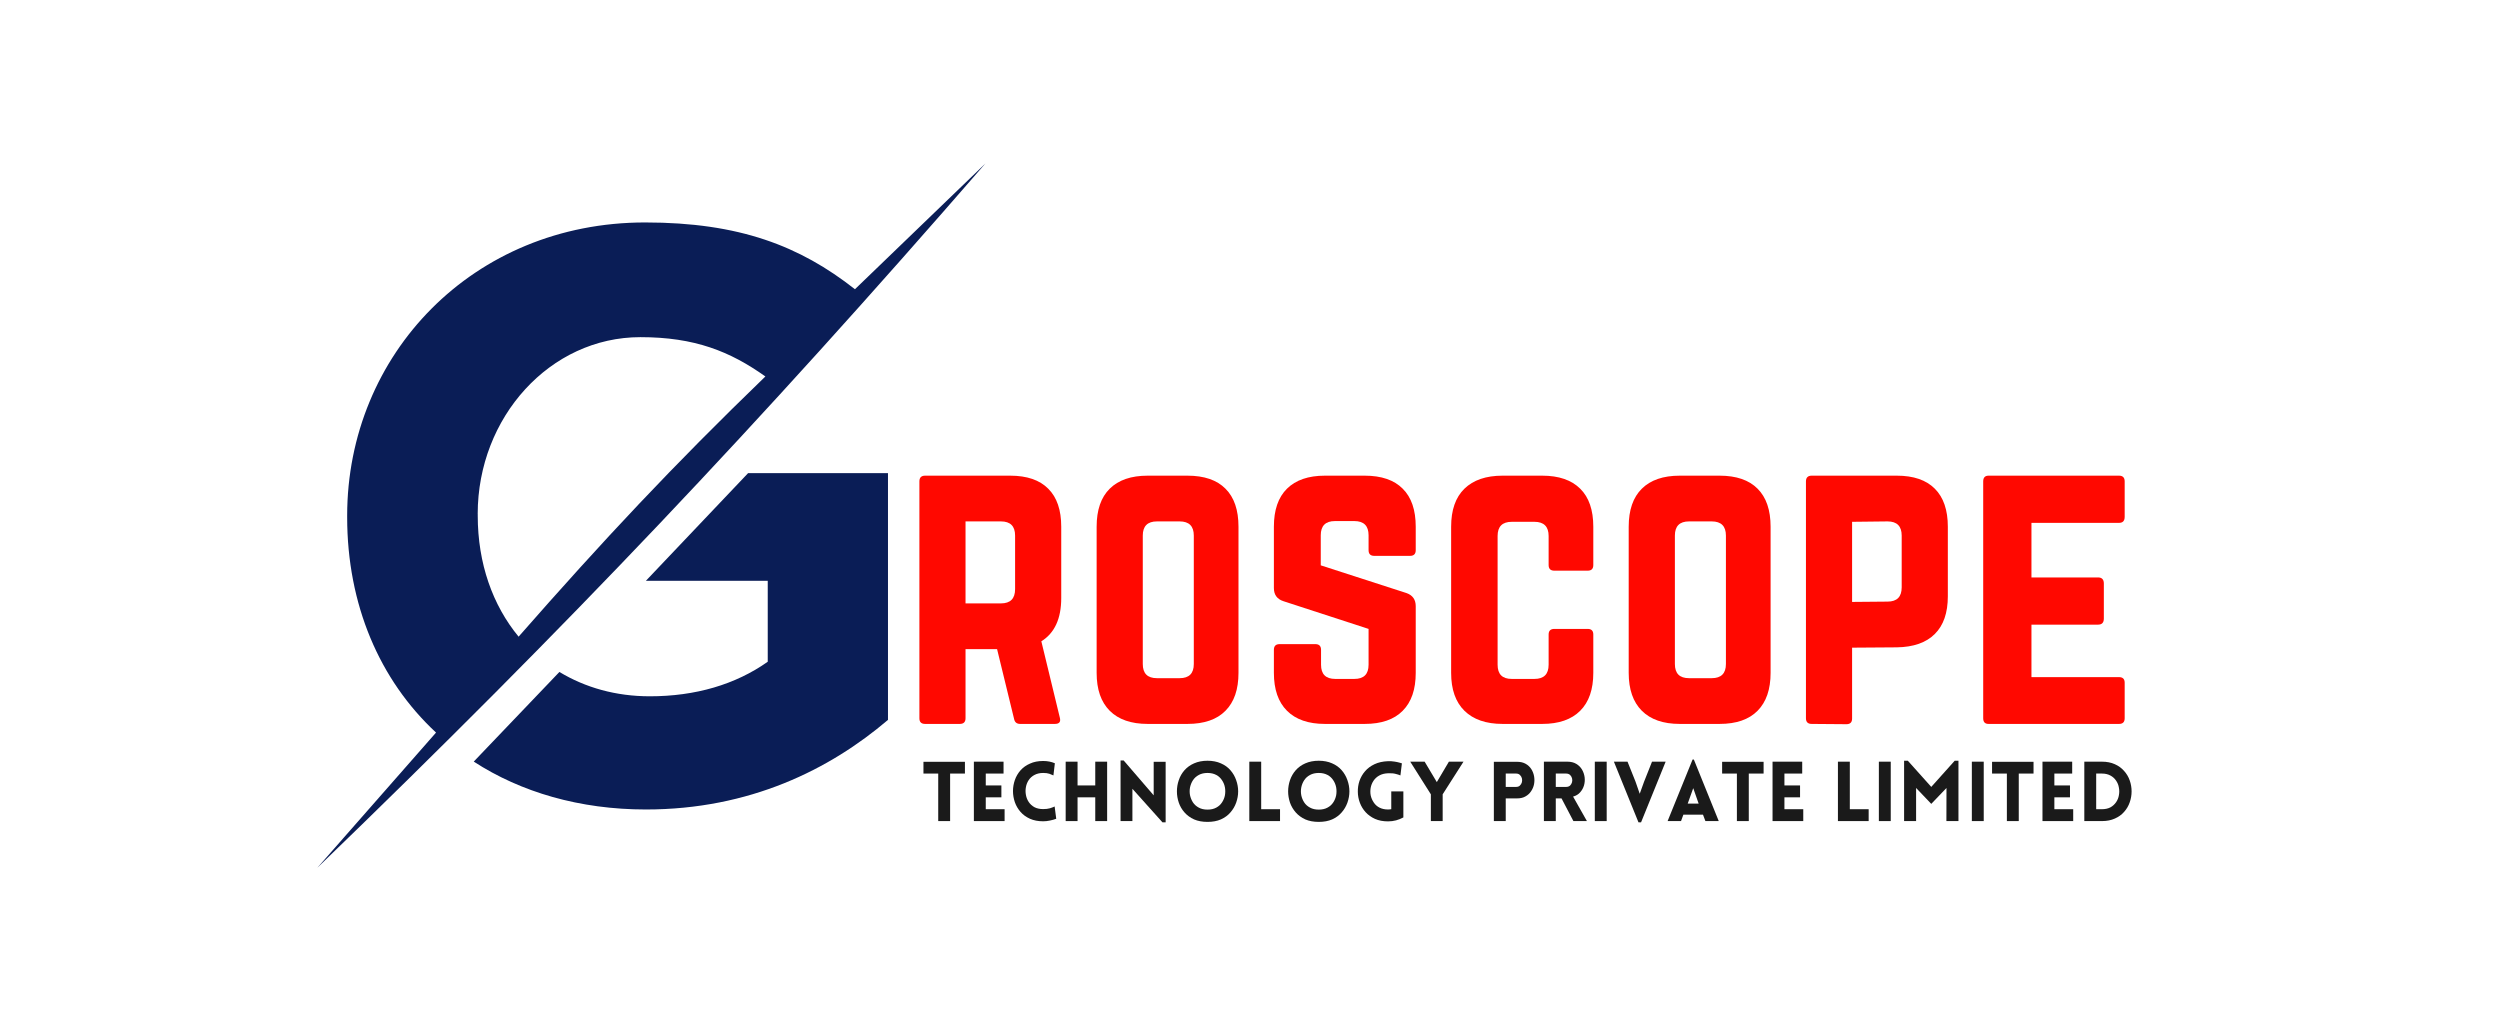 <svg xmlns="http://www.w3.org/2000/svg" xmlns:xlink="http://www.w3.org/1999/xlink" width="320" zoomAndPan="magnify" viewBox="0 0 240 99" height="132" preserveAspectRatio="xMidYMid meet" version="1.0"><defs><clipPath id="c14ebd74bb"><path d="M 30.461 15.684 L 94.719 15.684 L 94.719 83.363 L 30.461 83.363 Z M 30.461 15.684 " clip-rule="nonzero"/></clipPath></defs><rect x="-24" width="288" fill="#ffffff" y="-9.9" height="118.8" fill-opacity="1"/><rect x="-24" width="288" fill="#ffffff" y="-9.9" height="118.8" fill-opacity="1"/><g clip-path="url(#c14ebd74bb)"><path fill="#0a1d56" d="M 94.602 15.691 L 82.074 27.766 C 76.797 23.617 70.984 21.355 61.93 21.355 C 45.406 21.355 33.328 34.031 33.328 49.504 L 33.328 49.652 C 33.328 58.031 36.422 65.273 41.859 70.328 L 30.461 83.309 C 54.539 60.062 72.648 40.969 94.602 15.691 Z M 45.859 49.344 C 45.859 40.062 52.797 32.367 61.477 32.367 C 66.684 32.367 70.082 33.727 73.477 36.141 C 64.57 44.746 57.934 51.836 49.785 61.121 C 47.297 58.102 45.863 54.102 45.863 49.496 L 45.863 49.344 Z M 45.859 49.344 " fill-opacity="1" fill-rule="evenodd"/></g><path fill="#0a1d56" d="M 62.004 55.758 L 73.703 55.758 L 73.703 63.527 C 70.609 65.715 66.762 66.844 62.383 66.844 C 59.137 66.844 56.199 66.016 53.703 64.508 L 45.48 73.113 C 50.004 76.055 55.672 77.711 62.004 77.711 C 71.969 77.711 79.664 73.867 85.246 69.109 L 85.246 45.422 L 71.816 45.422 Z M 62.004 55.758 " fill-opacity="1" fill-rule="evenodd"/><path fill="#ff0800" d="M 101.879 50.566 L 101.879 57.414 C 101.879 59.391 101.242 60.773 99.969 61.566 L 101.742 68.887 C 101.852 69.293 101.695 69.496 101.27 69.496 L 97.93 69.496 C 97.609 69.496 97.414 69.336 97.352 69.016 L 95.719 62.316 L 92.691 62.316 L 92.691 68.953 C 92.691 69.316 92.504 69.496 92.141 69.496 L 88.812 69.496 C 88.441 69.496 88.262 69.316 88.262 68.953 L 88.262 46.215 C 88.262 45.852 88.441 45.664 88.812 45.664 L 96.98 45.664 C 98.586 45.664 99.805 46.082 100.629 46.914 C 101.465 47.742 101.879 48.961 101.879 50.566 Z M 92.691 57.926 L 96.09 57.926 C 96.996 57.926 97.449 57.469 97.449 56.555 L 97.449 51.414 C 97.449 50.512 96.996 50.055 96.09 50.055 L 92.691 50.055 Z M 92.691 57.926 " fill-opacity="1" fill-rule="nonzero"/><path fill="#ff0800" d="M 105.277 64.594 L 105.277 50.566 C 105.277 48.961 105.695 47.742 106.535 46.914 C 107.375 46.082 108.59 45.664 110.176 45.664 L 113.996 45.664 C 115.602 45.664 116.82 46.082 117.645 46.914 C 118.48 47.742 118.895 48.961 118.895 50.566 L 118.895 64.594 C 118.895 66.184 118.48 67.395 117.645 68.234 C 116.82 69.074 115.602 69.496 113.996 69.496 L 110.176 69.496 C 108.59 69.496 107.375 69.074 106.535 68.234 C 105.695 67.395 105.277 66.184 105.277 64.594 Z M 111.066 65.105 L 113.246 65.105 C 114.152 65.105 114.605 64.652 114.605 63.746 L 114.605 51.414 C 114.605 50.512 114.152 50.055 113.246 50.055 L 111.066 50.055 C 110.16 50.055 109.707 50.512 109.707 51.414 L 109.707 63.746 C 109.707 64.652 110.16 65.105 111.066 65.105 Z M 111.066 65.105 " fill-opacity="1" fill-rule="nonzero"/><path fill="#ff0800" d="M 127.191 45.664 L 131.012 45.664 C 132.617 45.664 133.836 46.082 134.66 46.914 C 135.496 47.742 135.91 48.961 135.91 50.566 L 135.91 52.816 C 135.91 53.184 135.727 53.363 135.363 53.363 L 131.934 53.363 C 131.566 53.363 131.383 53.184 131.383 52.816 L 131.383 51.387 C 131.383 50.48 130.926 50.023 130.023 50.023 L 128.152 50.023 C 127.246 50.023 126.793 50.48 126.793 51.387 L 126.793 54.273 L 135.023 56.934 C 135.613 57.141 135.91 57.562 135.91 58.195 L 135.91 64.594 C 135.91 66.184 135.496 67.395 134.66 68.234 C 133.836 69.074 132.617 69.496 131.012 69.496 L 127.191 69.496 C 125.605 69.496 124.391 69.074 123.551 68.234 C 122.711 67.395 122.293 66.184 122.293 64.594 L 122.293 62.387 C 122.293 62.02 122.473 61.836 122.844 61.836 L 126.273 61.836 C 126.637 61.836 126.82 62.02 126.82 62.387 L 126.82 63.816 C 126.82 64.723 127.273 65.176 128.184 65.176 L 130.023 65.176 C 130.926 65.176 131.383 64.723 131.383 63.816 L 131.383 60.375 L 123.211 57.715 C 122.598 57.516 122.293 57.094 122.293 56.453 L 122.293 50.566 C 122.293 48.961 122.711 47.742 123.551 46.914 C 124.391 46.082 125.605 45.664 127.191 45.664 Z M 127.191 45.664 " fill-opacity="1" fill-rule="nonzero"/><path fill="#ff0800" d="M 152.957 50.566 L 152.957 54.246 C 152.957 54.605 152.777 54.785 152.418 54.785 L 149.219 54.785 C 148.852 54.785 148.668 54.605 148.668 54.246 L 148.668 51.453 C 148.668 50.551 148.211 50.094 147.309 50.094 L 145.129 50.094 C 144.219 50.094 143.77 50.551 143.77 51.453 L 143.77 63.816 C 143.77 64.723 144.219 65.176 145.129 65.176 L 147.309 65.176 C 148.211 65.176 148.668 64.723 148.668 63.816 L 148.668 60.914 C 148.668 60.555 148.852 60.375 149.219 60.375 L 152.418 60.375 C 152.777 60.375 152.957 60.555 152.957 60.914 L 152.957 64.594 C 152.957 66.184 152.539 67.395 151.699 68.234 C 150.859 69.074 149.645 69.496 148.059 69.496 L 144.246 69.496 C 142.66 69.496 141.441 69.074 140.586 68.234 C 139.734 67.395 139.309 66.184 139.309 64.594 L 139.309 50.566 C 139.309 48.961 139.734 47.742 140.586 46.914 C 141.441 46.082 142.66 45.664 144.246 45.664 L 148.059 45.664 C 149.645 45.664 150.859 46.082 151.699 46.914 C 152.539 47.742 152.957 48.961 152.957 50.566 Z M 152.957 50.566 " fill-opacity="1" fill-rule="nonzero"/><path fill="#ff0800" d="M 156.355 64.594 L 156.355 50.566 C 156.355 48.961 156.777 47.742 157.617 46.914 C 158.457 46.082 159.668 45.664 161.258 45.664 L 165.078 45.664 C 166.684 45.664 167.898 46.082 168.727 46.914 C 169.559 47.742 169.977 48.961 169.977 50.566 L 169.977 64.594 C 169.977 66.184 169.559 67.395 168.727 68.234 C 167.898 69.074 166.684 69.496 165.078 69.496 L 161.258 69.496 C 159.668 69.496 158.457 69.074 157.617 68.234 C 156.777 67.395 156.355 66.184 156.355 64.594 Z M 162.148 65.105 L 164.328 65.105 C 165.23 65.105 165.688 64.652 165.688 63.746 L 165.688 51.414 C 165.688 50.512 165.23 50.055 164.328 50.055 L 162.148 50.055 C 161.238 50.055 160.789 50.512 160.789 51.414 L 160.789 63.746 C 160.789 64.652 161.238 65.105 162.148 65.105 Z M 162.148 65.105 " fill-opacity="1" fill-rule="nonzero"/><path fill="#ff0800" d="M 173.371 68.953 L 173.371 46.215 C 173.371 45.852 173.555 45.664 173.922 45.664 L 182.094 45.664 C 183.699 45.664 184.914 46.082 185.742 46.914 C 186.574 47.742 186.992 48.961 186.992 50.566 L 186.992 57.246 C 186.992 58.832 186.574 60.039 185.742 60.863 C 184.914 61.691 183.699 62.121 182.094 62.145 L 177.801 62.176 L 177.801 68.984 C 177.801 69.344 177.617 69.523 177.254 69.523 L 173.922 69.496 C 173.555 69.496 173.371 69.316 173.371 68.953 Z M 177.801 57.785 L 181.203 57.754 C 182.105 57.754 182.562 57.301 182.562 56.387 L 182.562 51.414 C 182.562 50.512 182.105 50.055 181.203 50.055 L 177.801 50.094 Z M 177.801 57.785 " fill-opacity="1" fill-rule="nonzero"/><path fill="#ff0800" d="M 203.969 46.215 L 203.969 49.613 C 203.969 50.004 203.789 50.195 203.43 50.195 L 195.02 50.195 L 195.02 55.434 L 201.418 55.434 C 201.781 55.434 201.969 55.629 201.969 56.016 L 201.969 59.387 C 201.969 59.773 201.781 59.965 201.418 59.965 L 195.02 59.965 L 195.02 65.004 L 203.43 65.004 C 203.789 65.004 203.969 65.184 203.969 65.543 L 203.969 68.953 C 203.969 69.316 203.789 69.496 203.43 69.496 L 190.898 69.496 C 190.559 69.496 190.387 69.316 190.387 68.953 L 190.387 46.215 C 190.387 45.852 190.559 45.664 190.898 45.664 L 203.43 45.664 C 203.789 45.664 203.969 45.852 203.969 46.215 Z M 203.969 46.215 " fill-opacity="1" fill-rule="nonzero"/><path fill="#1a1a1a" d="M 91.211 78.824 L 90.07 78.824 L 90.07 74.262 L 88.652 74.262 L 88.652 73.133 L 92.633 73.133 L 92.633 74.262 L 91.211 74.262 Z M 91.211 78.824 " fill-opacity="1" fill-rule="nonzero"/><path fill="#1a1a1a" d="M 96.441 78.824 L 93.492 78.824 L 93.492 73.121 L 96.34 73.121 L 96.34 74.262 L 94.633 74.262 L 94.633 75.402 L 96.133 75.402 L 96.133 76.543 L 94.633 76.543 L 94.633 77.684 L 96.441 77.684 Z M 96.441 78.824 " fill-opacity="1" fill-rule="nonzero"/><path fill="#1a1a1a" d="M 101.129 74.441 C 101.02 74.391 100.891 74.336 100.738 74.281 C 100.59 74.23 100.391 74.203 100.148 74.203 C 99.82 74.203 99.539 74.27 99.309 74.395 C 99.078 74.512 98.898 74.68 98.758 74.883 C 98.621 75.09 98.531 75.316 98.488 75.562 C 98.441 75.809 98.441 76.059 98.488 76.312 C 98.531 76.559 98.621 76.789 98.758 76.992 C 98.898 77.199 99.078 77.367 99.309 77.492 C 99.539 77.613 99.82 77.672 100.148 77.672 C 100.391 77.672 100.609 77.648 100.797 77.594 C 100.988 77.531 101.141 77.477 101.246 77.422 L 101.398 78.602 C 101.219 78.672 101.012 78.727 100.789 78.773 C 100.559 78.82 100.348 78.844 100.148 78.844 C 99.66 78.844 99.238 78.762 98.879 78.602 C 98.516 78.438 98.211 78.219 97.969 77.941 C 97.727 77.664 97.547 77.352 97.426 77.012 C 97.309 76.668 97.246 76.309 97.246 75.941 C 97.246 75.578 97.309 75.223 97.426 74.883 C 97.547 74.539 97.727 74.227 97.969 73.953 C 98.211 73.68 98.516 73.461 98.879 73.305 C 99.238 73.137 99.66 73.055 100.148 73.055 C 100.559 73.055 100.934 73.129 101.266 73.273 Z M 101.129 74.441 " fill-opacity="1" fill-rule="nonzero"/><path fill="#1a1a1a" d="M 106.285 78.824 L 105.145 78.824 L 105.145 76.543 L 103.445 76.543 L 103.445 78.824 L 102.305 78.824 L 102.305 73.121 L 103.445 73.121 L 103.445 75.402 L 105.145 75.402 L 105.145 73.121 L 106.285 73.121 Z M 106.285 78.824 " fill-opacity="1" fill-rule="nonzero"/><path fill="#1a1a1a" d="M 108.711 75.723 L 108.711 78.824 L 107.574 78.824 L 107.574 73.004 L 107.871 73.004 L 110.754 76.352 L 110.754 73.133 L 111.902 73.133 L 111.902 78.941 L 111.594 78.941 Z M 108.711 75.723 " fill-opacity="1" fill-rule="nonzero"/><path fill="#1a1a1a" d="M 115.922 78.902 C 115.434 78.902 115.004 78.824 114.633 78.664 C 114.266 78.496 113.957 78.273 113.711 77.992 C 113.465 77.711 113.281 77.398 113.164 77.055 C 113.043 76.699 112.984 76.34 112.984 75.973 C 112.984 75.602 113.043 75.242 113.164 74.895 C 113.281 74.539 113.465 74.223 113.711 73.941 C 113.957 73.664 114.266 73.441 114.633 73.281 C 115.004 73.117 115.434 73.031 115.922 73.031 C 116.406 73.031 116.836 73.117 117.203 73.281 C 117.574 73.441 117.883 73.664 118.121 73.941 C 118.367 74.223 118.551 74.539 118.672 74.895 C 118.797 75.242 118.863 75.602 118.863 75.973 C 118.863 76.34 118.797 76.699 118.672 77.055 C 118.551 77.398 118.367 77.711 118.121 77.992 C 117.883 78.273 117.574 78.496 117.203 78.664 C 116.836 78.824 116.406 78.902 115.922 78.902 Z M 115.922 77.723 C 116.246 77.723 116.527 77.66 116.762 77.531 C 116.996 77.406 117.176 77.242 117.312 77.031 C 117.453 76.82 117.547 76.59 117.594 76.344 C 117.637 76.09 117.637 75.84 117.594 75.594 C 117.547 75.34 117.453 75.109 117.312 74.902 C 117.176 74.691 116.996 74.52 116.762 74.395 C 116.527 74.27 116.246 74.203 115.922 74.203 C 115.594 74.203 115.316 74.27 115.082 74.395 C 114.848 74.52 114.664 74.691 114.523 74.902 C 114.387 75.109 114.297 75.34 114.242 75.594 C 114.195 75.84 114.195 76.09 114.242 76.344 C 114.297 76.59 114.387 76.82 114.523 77.031 C 114.664 77.242 114.848 77.406 115.082 77.531 C 115.316 77.66 115.594 77.723 115.922 77.723 Z M 115.922 77.723 " fill-opacity="1" fill-rule="nonzero"/><path fill="#1a1a1a" d="M 119.934 73.121 L 121.074 73.121 L 121.074 77.684 L 122.883 77.684 L 122.883 78.824 L 119.934 78.824 Z M 119.934 73.121 " fill-opacity="1" fill-rule="nonzero"/><path fill="#1a1a1a" d="M 126.602 78.902 C 126.113 78.902 125.684 78.824 125.312 78.664 C 124.945 78.496 124.637 78.273 124.391 77.992 C 124.145 77.711 123.961 77.398 123.84 77.055 C 123.723 76.699 123.66 76.34 123.66 75.973 C 123.66 75.602 123.723 75.242 123.84 74.895 C 123.961 74.539 124.145 74.223 124.391 73.941 C 124.637 73.664 124.945 73.441 125.312 73.281 C 125.684 73.117 126.113 73.031 126.602 73.031 C 127.086 73.031 127.516 73.117 127.883 73.281 C 128.254 73.441 128.562 73.664 128.801 73.941 C 129.047 74.223 129.23 74.539 129.352 74.895 C 129.477 75.242 129.543 75.602 129.543 75.973 C 129.543 76.34 129.477 76.699 129.352 77.055 C 129.23 77.398 129.047 77.711 128.801 77.992 C 128.562 78.273 128.254 78.496 127.883 78.664 C 127.516 78.824 127.086 78.902 126.602 78.902 Z M 126.602 77.723 C 126.926 77.723 127.207 77.66 127.441 77.531 C 127.676 77.406 127.855 77.242 127.992 77.031 C 128.133 76.82 128.223 76.59 128.273 76.344 C 128.316 76.09 128.316 75.84 128.273 75.594 C 128.223 75.34 128.133 75.109 127.992 74.902 C 127.855 74.691 127.676 74.52 127.441 74.395 C 127.207 74.27 126.926 74.203 126.602 74.203 C 126.273 74.203 125.996 74.27 125.762 74.395 C 125.527 74.52 125.34 74.691 125.203 74.902 C 125.066 75.109 124.973 75.34 124.922 75.594 C 124.875 75.84 124.875 76.09 124.922 76.344 C 124.973 76.59 125.066 76.82 125.203 77.031 C 125.34 77.242 125.527 77.406 125.762 77.531 C 125.996 77.66 126.273 77.723 126.602 77.723 Z M 126.602 77.723 " fill-opacity="1" fill-rule="nonzero"/><path fill="#1a1a1a" d="M 134.723 78.473 C 134.5 78.594 134.266 78.688 134.02 78.754 C 133.773 78.82 133.516 78.852 133.25 78.852 C 132.777 78.852 132.359 78.773 132 78.613 C 131.645 78.453 131.348 78.242 131.102 77.973 C 130.859 77.707 130.676 77.406 130.551 77.074 C 130.422 76.734 130.355 76.383 130.352 76.023 C 130.344 75.656 130.395 75.305 130.512 74.961 C 130.633 74.621 130.805 74.316 131.043 74.043 C 131.281 73.762 131.582 73.539 131.953 73.363 C 132.316 73.191 132.75 73.094 133.25 73.074 C 133.477 73.066 133.684 73.082 133.871 73.113 C 134.055 73.141 134.215 73.172 134.34 73.211 C 134.465 73.246 134.547 73.27 134.582 73.281 L 134.441 74.441 C 134.328 74.391 134.172 74.34 133.98 74.293 C 133.793 74.242 133.551 74.219 133.25 74.234 C 132.918 74.246 132.633 74.32 132.402 74.453 C 132.172 74.582 131.992 74.75 131.852 74.961 C 131.715 75.172 131.625 75.398 131.582 75.645 C 131.543 75.883 131.543 76.129 131.59 76.371 C 131.645 76.613 131.742 76.836 131.883 77.043 C 132.02 77.25 132.203 77.414 132.43 77.531 C 132.664 77.652 132.938 77.711 133.25 77.711 C 133.305 77.711 133.355 77.711 133.402 77.703 C 133.453 77.699 133.508 77.691 133.562 77.684 L 133.562 75.973 L 134.723 75.973 Z M 134.723 78.473 " fill-opacity="1" fill-rule="nonzero"/><path fill="#1a1a1a" d="M 137.363 78.824 L 137.363 76.254 L 135.383 73.121 L 136.766 73.121 L 137.934 75.082 L 139.094 73.121 L 140.496 73.121 L 138.496 76.254 L 138.496 78.824 Z M 137.363 78.824 " fill-opacity="1" fill-rule="nonzero"/><path fill="#1a1a1a" d="M 144.551 78.824 L 143.41 78.824 L 143.41 73.133 L 145.648 73.133 C 145.969 73.133 146.238 73.199 146.461 73.324 C 146.684 73.449 146.863 73.617 147 73.824 C 147.133 74.031 147.223 74.262 147.27 74.512 C 147.316 74.77 147.316 75.02 147.27 75.273 C 147.223 75.52 147.129 75.746 146.988 75.953 C 146.855 76.16 146.676 76.328 146.449 76.453 C 146.23 76.582 145.961 76.645 145.648 76.645 L 144.551 76.645 Z M 144.551 75.543 L 145.551 75.543 C 145.703 75.543 145.824 75.5 145.91 75.414 C 146.004 75.328 146.066 75.219 146.102 75.094 C 146.133 74.969 146.133 74.84 146.102 74.711 C 146.066 74.586 146.004 74.48 145.91 74.395 C 145.824 74.309 145.703 74.262 145.551 74.262 L 144.551 74.262 Z M 144.551 75.543 " fill-opacity="1" fill-rule="nonzero"/><path fill="#1a1a1a" d="M 151.047 78.824 L 149.906 76.645 L 149.355 76.645 L 149.355 78.824 L 148.215 78.824 L 148.215 73.121 L 150.465 73.121 C 150.805 73.121 151.09 73.191 151.324 73.332 C 151.559 73.473 151.742 73.656 151.875 73.883 C 152.008 74.109 152.09 74.359 152.125 74.621 C 152.156 74.883 152.137 75.141 152.066 75.395 C 151.992 75.648 151.867 75.871 151.695 76.062 C 151.527 76.258 151.301 76.395 151.016 76.473 L 152.344 78.824 Z M 149.355 75.543 L 150.355 75.543 C 150.508 75.543 150.629 75.5 150.727 75.414 C 150.816 75.328 150.879 75.219 150.914 75.094 C 150.949 74.969 150.949 74.84 150.914 74.711 C 150.879 74.586 150.816 74.48 150.727 74.395 C 150.629 74.309 150.508 74.262 150.355 74.262 L 149.355 74.262 Z M 149.355 75.543 " fill-opacity="1" fill-rule="nonzero"/><path fill="#1a1a1a" d="M 153.102 73.121 L 154.242 73.121 L 154.242 78.824 L 153.102 78.824 Z M 153.102 73.121 " fill-opacity="1" fill-rule="nonzero"/><path fill="#1a1a1a" d="M 157.293 78.941 L 154.934 73.121 L 156.242 73.121 L 157.004 75.023 L 157.414 76.203 L 157.824 75.062 L 158.594 73.121 L 159.902 73.121 L 157.543 78.941 Z M 157.293 78.941 " fill-opacity="1" fill-rule="nonzero"/><path fill="#1a1a1a" d="M 160.09 78.824 L 162.488 72.914 L 162.609 72.914 L 165 78.824 L 163.719 78.824 L 163.488 78.211 L 161.602 78.211 L 161.379 78.824 Z M 162.02 77.145 L 163.07 77.145 L 162.551 75.664 Z M 162.02 77.145 " fill-opacity="1" fill-rule="nonzero"/><path fill="#1a1a1a" d="M 167.883 78.824 L 166.742 78.824 L 166.742 74.262 L 165.324 74.262 L 165.324 73.133 L 169.305 73.133 L 169.305 74.262 L 167.883 74.262 Z M 167.883 78.824 " fill-opacity="1" fill-rule="nonzero"/><path fill="#1a1a1a" d="M 173.113 78.824 L 170.164 78.824 L 170.164 73.121 L 173.012 73.121 L 173.012 74.262 L 171.305 74.262 L 171.305 75.402 L 172.805 75.402 L 172.805 76.543 L 171.305 76.543 L 171.305 77.684 L 173.113 77.684 Z M 173.113 78.824 " fill-opacity="1" fill-rule="nonzero"/><path fill="#1a1a1a" d="M 176.441 73.121 L 177.582 73.121 L 177.582 77.684 L 179.391 77.684 L 179.391 78.824 L 176.441 78.824 Z M 176.441 73.121 " fill-opacity="1" fill-rule="nonzero"/><path fill="#1a1a1a" d="M 180.371 73.121 L 181.512 73.121 L 181.512 78.824 L 180.371 78.824 Z M 180.371 73.121 " fill-opacity="1" fill-rule="nonzero"/><path fill="#1a1a1a" d="M 185.402 75.543 L 187.652 73.031 L 188.012 73.031 L 188.012 78.824 L 186.855 78.824 L 186.863 75.645 L 185.402 77.172 L 183.945 75.645 L 183.945 78.824 L 182.793 78.824 L 182.793 73.031 L 183.152 73.031 Z M 185.402 75.543 " fill-opacity="1" fill-rule="nonzero"/><path fill="#1a1a1a" d="M 189.297 73.121 L 190.438 73.121 L 190.438 78.824 L 189.297 78.824 Z M 189.297 73.121 " fill-opacity="1" fill-rule="nonzero"/><path fill="#1a1a1a" d="M 193.801 78.824 L 192.66 78.824 L 192.66 74.262 L 191.238 74.262 L 191.238 73.133 L 195.219 73.133 L 195.219 74.262 L 193.801 74.262 Z M 193.801 78.824 " fill-opacity="1" fill-rule="nonzero"/><path fill="#1a1a1a" d="M 199.027 78.824 L 196.078 78.824 L 196.078 73.121 L 198.93 73.121 L 198.93 74.262 L 197.219 74.262 L 197.219 75.402 L 198.719 75.402 L 198.719 76.543 L 197.219 76.543 L 197.219 77.684 L 199.027 77.684 Z M 199.027 78.824 " fill-opacity="1" fill-rule="nonzero"/><path fill="#1a1a1a" d="M 201.793 73.121 C 202.258 73.121 202.668 73.203 203.023 73.363 C 203.383 73.523 203.68 73.742 203.914 74.012 C 204.156 74.281 204.336 74.582 204.453 74.922 C 204.574 75.262 204.633 75.613 204.633 75.973 C 204.633 76.332 204.574 76.684 204.453 77.023 C 204.336 77.363 204.156 77.672 203.914 77.941 C 203.68 78.211 203.383 78.422 203.023 78.582 C 202.668 78.742 202.258 78.824 201.793 78.824 L 200.094 78.824 L 200.094 73.121 Z M 201.793 74.262 L 201.234 74.262 L 201.234 77.684 L 201.793 77.684 C 202.105 77.684 202.379 77.621 202.605 77.504 C 202.828 77.379 203.008 77.211 203.145 77.012 C 203.285 76.809 203.375 76.582 203.414 76.344 C 203.461 76.098 203.461 75.852 203.414 75.613 C 203.375 75.367 203.285 75.145 203.145 74.941 C 203.008 74.738 202.828 74.574 202.605 74.453 C 202.379 74.328 202.105 74.262 201.793 74.262 Z M 201.793 74.262 " fill-opacity="1" fill-rule="nonzero"/></svg>